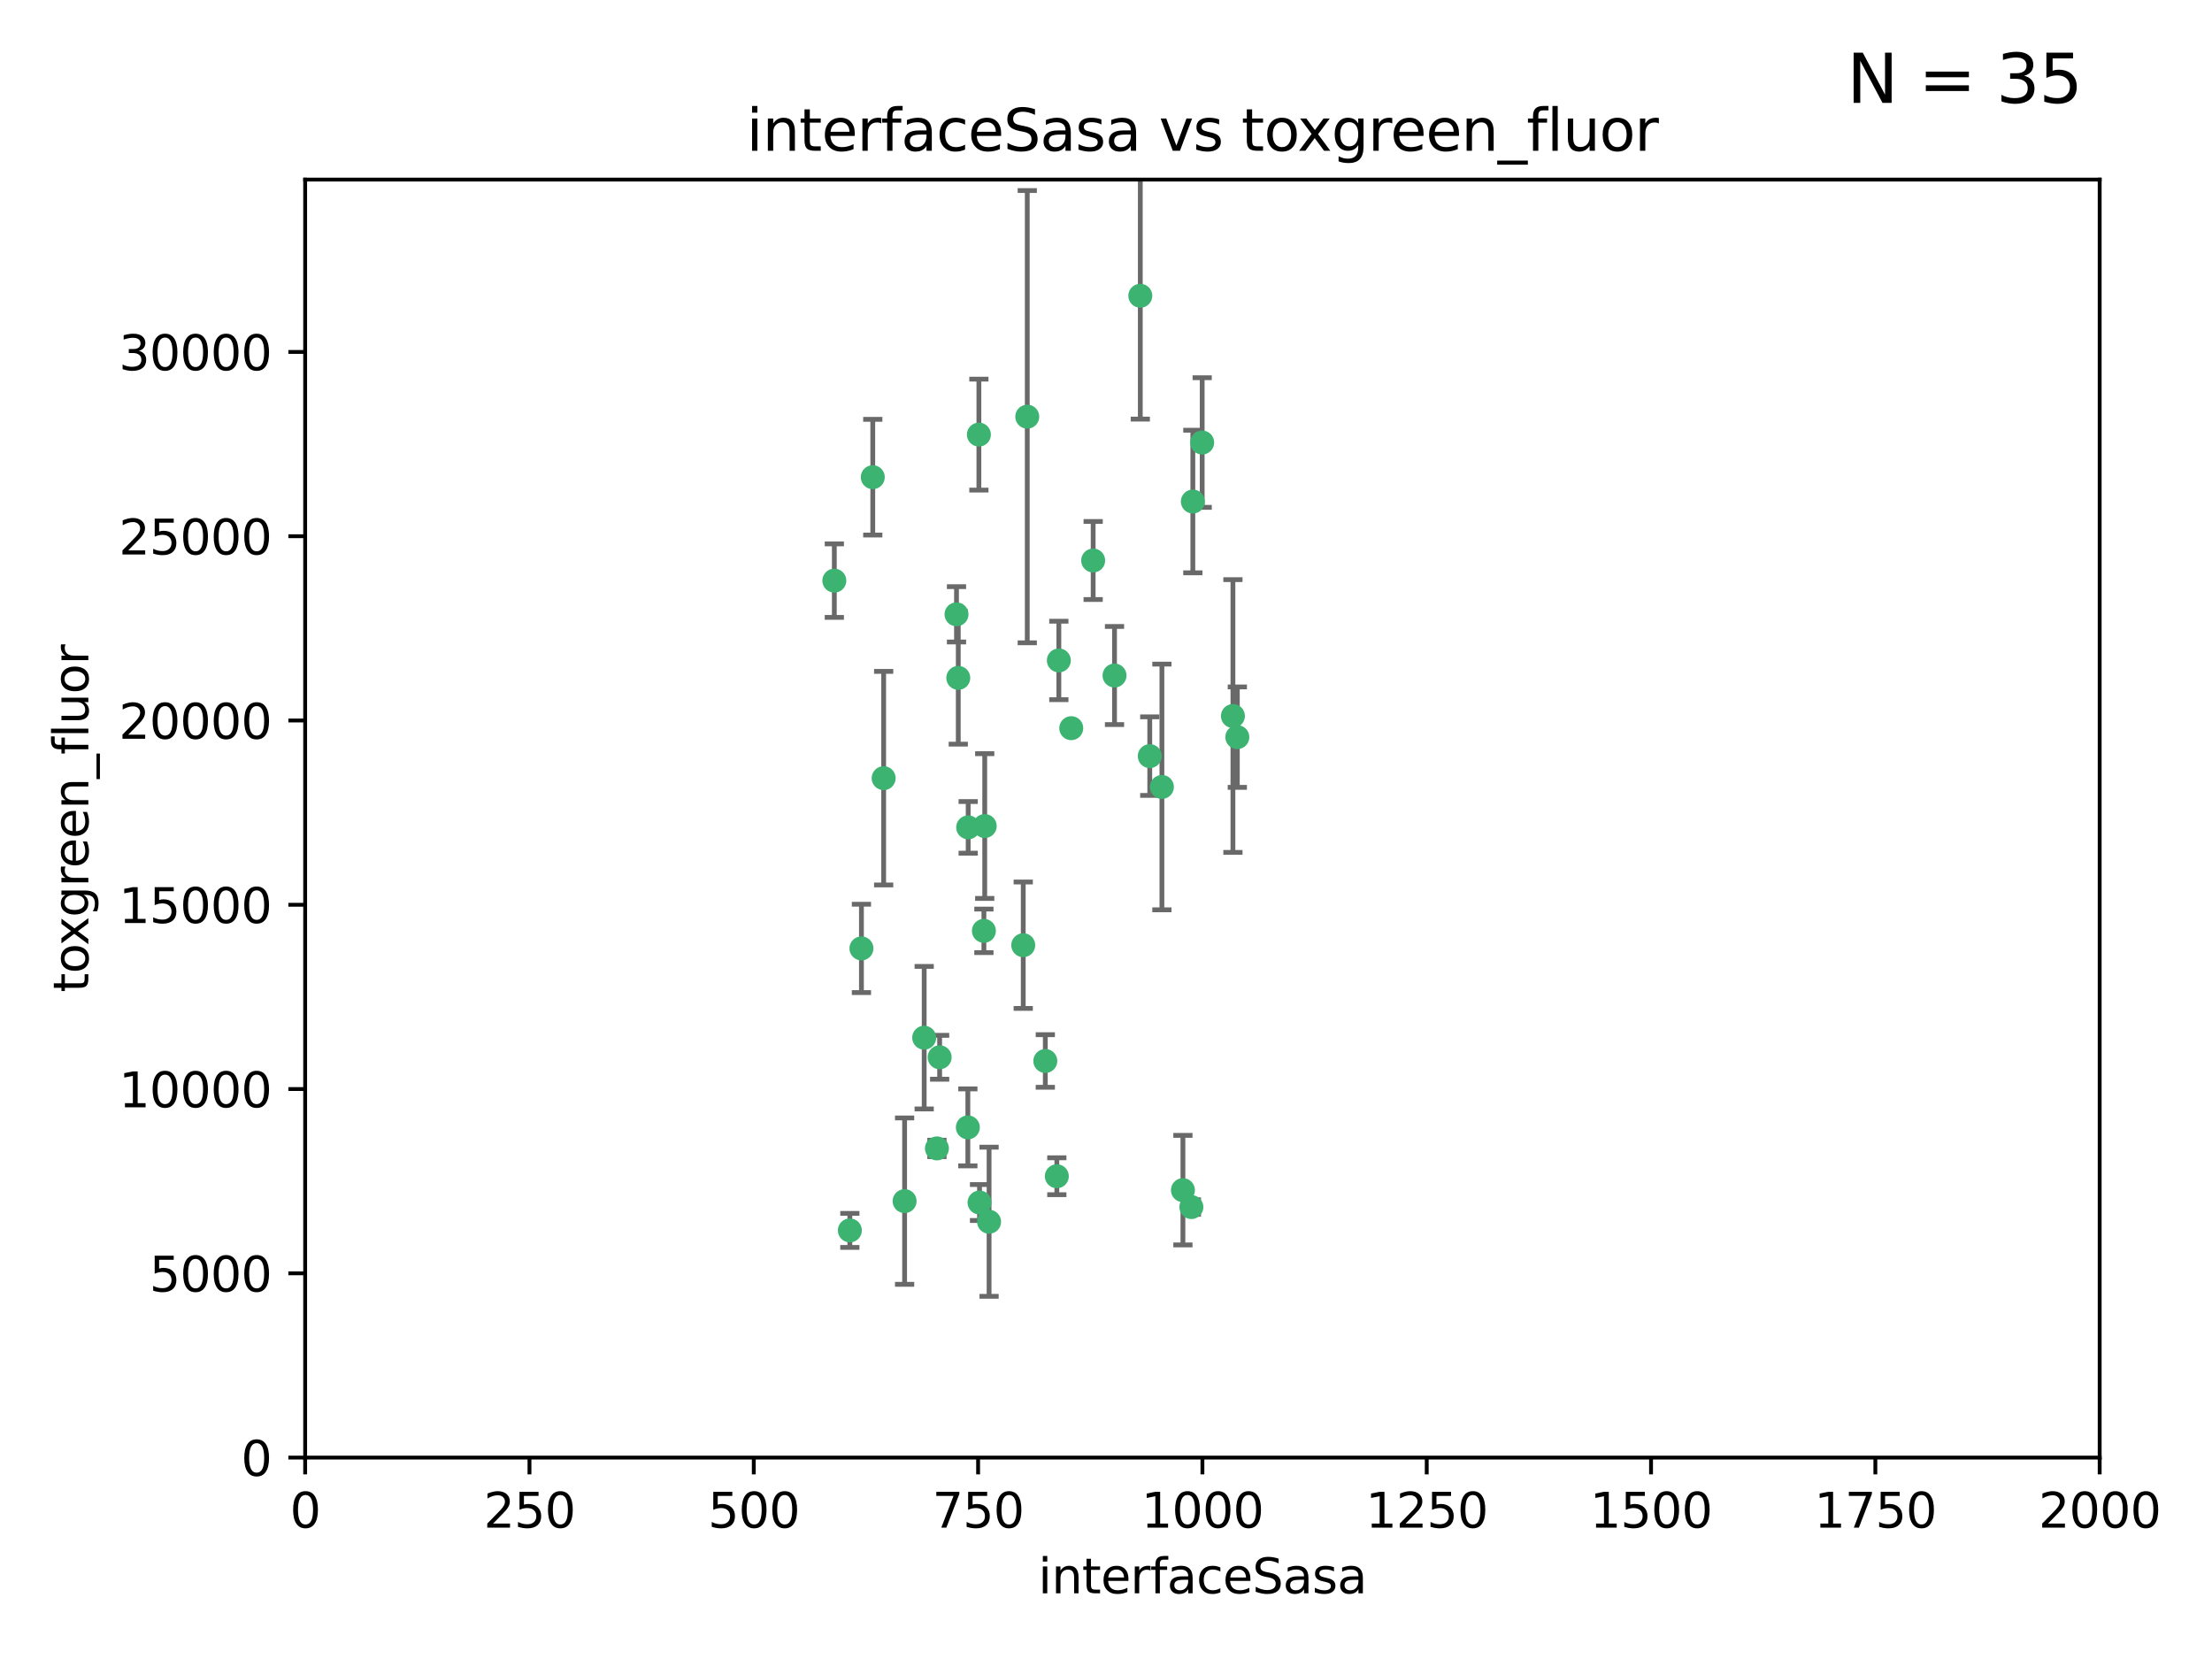 <?xml version="1.0" encoding="utf-8" standalone="no"?>
<!DOCTYPE svg PUBLIC "-//W3C//DTD SVG 1.1//EN"
  "http://www.w3.org/Graphics/SVG/1.1/DTD/svg11.dtd">
<svg xmlns:xlink="http://www.w3.org/1999/xlink" width="460.8pt" height="345.6pt" viewBox="0 0 460.8 345.6" xmlns="http://www.w3.org/2000/svg" version="1.1">
 <defs>
  <style type="text/css">*{stroke-linejoin: round; stroke-linecap: butt}</style>
 </defs>
 <g id="figure_1">
  <g id="patch_1">
   <path d="M 0 345.6 
L 460.8 345.6 
L 460.8 0 
L 0 0 
z
" style="fill: #ffffff"/>
  </g>
  <g id="axes_1">
   <g id="patch_2">
    <path d="M 63.571 303.64 
L 437.4 303.64 
L 437.4 37.411 
L 63.571 37.411 
z
" style="fill: #ffffff"/>
   </g>
   <g id="PathCollection_1">
    <defs>
     <path id="mbf30ee2143" d="M 0 1.118 
C 0.297 1.118 0.581 1 0.791 0.791 
C 1 0.581 1.118 0.297 1.118 0 
C 1.118 -0.297 1 -0.581 0.791 -0.791 
C 0.581 -1 0.297 -1.118 0 -1.118 
C -0.297 -1.118 -0.581 -1 -0.791 -0.791 
C -1 -0.581 -1.118 -0.297 -1.118 0 
C -1.118 0.297 -1 0.581 -0.791 0.791 
C -0.581 1 -0.297 1.118 0 1.118 
z
" style="stroke: #3cb371"/>
    </defs>
    <g clip-path="url(#p34c80b8659)">
     <use xlink:href="#mbf30ee2143" x="250.437" y="92.187" style="fill: #3cb371; stroke: #3cb371"/>
     <use xlink:href="#mbf30ee2143" x="223.161" y="151.693" style="fill: #3cb371; stroke: #3cb371"/>
     <use xlink:href="#mbf30ee2143" x="242.046" y="163.936" style="fill: #3cb371; stroke: #3cb371"/>
     <use xlink:href="#mbf30ee2143" x="248.491" y="104.476" style="fill: #3cb371; stroke: #3cb371"/>
     <use xlink:href="#mbf30ee2143" x="227.725" y="116.762" style="fill: #3cb371; stroke: #3cb371"/>
     <use xlink:href="#mbf30ee2143" x="237.546" y="61.614" style="fill: #3cb371; stroke: #3cb371"/>
     <use xlink:href="#mbf30ee2143" x="257.757" y="153.559" style="fill: #3cb371; stroke: #3cb371"/>
     <use xlink:href="#mbf30ee2143" x="256.841" y="149.16" style="fill: #3cb371; stroke: #3cb371"/>
     <use xlink:href="#mbf30ee2143" x="199.256" y="127.973" style="fill: #3cb371; stroke: #3cb371"/>
     <use xlink:href="#mbf30ee2143" x="213.159" y="196.901" style="fill: #3cb371; stroke: #3cb371"/>
     <use xlink:href="#mbf30ee2143" x="220.577" y="137.58" style="fill: #3cb371; stroke: #3cb371"/>
     <use xlink:href="#mbf30ee2143" x="203.92" y="90.534" style="fill: #3cb371; stroke: #3cb371"/>
     <use xlink:href="#mbf30ee2143" x="181.815" y="99.407" style="fill: #3cb371; stroke: #3cb371"/>
     <use xlink:href="#mbf30ee2143" x="213.998" y="86.8" style="fill: #3cb371; stroke: #3cb371"/>
     <use xlink:href="#mbf30ee2143" x="248.185" y="251.452" style="fill: #3cb371; stroke: #3cb371"/>
     <use xlink:href="#mbf30ee2143" x="220.157" y="245.034" style="fill: #3cb371; stroke: #3cb371"/>
     <use xlink:href="#mbf30ee2143" x="199.626" y="141.216" style="fill: #3cb371; stroke: #3cb371"/>
     <use xlink:href="#mbf30ee2143" x="246.424" y="247.93" style="fill: #3cb371; stroke: #3cb371"/>
     <use xlink:href="#mbf30ee2143" x="239.516" y="157.513" style="fill: #3cb371; stroke: #3cb371"/>
     <use xlink:href="#mbf30ee2143" x="204.964" y="193.912" style="fill: #3cb371; stroke: #3cb371"/>
     <use xlink:href="#mbf30ee2143" x="205.136" y="172.082" style="fill: #3cb371; stroke: #3cb371"/>
     <use xlink:href="#mbf30ee2143" x="201.621" y="234.855" style="fill: #3cb371; stroke: #3cb371"/>
     <use xlink:href="#mbf30ee2143" x="201.69" y="172.356" style="fill: #3cb371; stroke: #3cb371"/>
     <use xlink:href="#mbf30ee2143" x="206.043" y="254.514" style="fill: #3cb371; stroke: #3cb371"/>
     <use xlink:href="#mbf30ee2143" x="192.525" y="216.17" style="fill: #3cb371; stroke: #3cb371"/>
     <use xlink:href="#mbf30ee2143" x="184.082" y="162.105" style="fill: #3cb371; stroke: #3cb371"/>
     <use xlink:href="#mbf30ee2143" x="232.174" y="140.722" style="fill: #3cb371; stroke: #3cb371"/>
     <use xlink:href="#mbf30ee2143" x="179.453" y="197.571" style="fill: #3cb371; stroke: #3cb371"/>
     <use xlink:href="#mbf30ee2143" x="188.445" y="250.216" style="fill: #3cb371; stroke: #3cb371"/>
     <use xlink:href="#mbf30ee2143" x="217.757" y="221.023" style="fill: #3cb371; stroke: #3cb371"/>
     <use xlink:href="#mbf30ee2143" x="173.806" y="120.958" style="fill: #3cb371; stroke: #3cb371"/>
     <use xlink:href="#mbf30ee2143" x="195.181" y="239.234" style="fill: #3cb371; stroke: #3cb371"/>
     <use xlink:href="#mbf30ee2143" x="204.052" y="250.509" style="fill: #3cb371; stroke: #3cb371"/>
     <use xlink:href="#mbf30ee2143" x="195.744" y="220.252" style="fill: #3cb371; stroke: #3cb371"/>
     <use xlink:href="#mbf30ee2143" x="177.039" y="256.316" style="fill: #3cb371; stroke: #3cb371"/>
    </g>
   </g>
   <g id="matplotlib.axis_1">
    <g id="xtick_1">
     <g id="line2d_1">
      <defs>
       <path id="m075ca2a2d5" d="M 0 0 
L 0 3.5 
" style="stroke: #000000; stroke-width: 0.8"/>
      </defs>
      <g>
       <use xlink:href="#m075ca2a2d5" x="63.571" y="303.64" style="stroke: #000000; stroke-width: 0.8"/>
      </g>
     </g>
     <g id="text_1">
      <!-- 0 -->
      <g transform="translate(60.39 318.238)scale(0.1 -0.1)">
       <defs>
        <path id="DejaVuSans-30" d="M 2034 4250 
Q 1547 4250 1301 3770 
Q 1056 3291 1056 2328 
Q 1056 1369 1301 889 
Q 1547 409 2034 409 
Q 2525 409 2770 889 
Q 3016 1369 3016 2328 
Q 3016 3291 2770 3770 
Q 2525 4250 2034 4250 
z
M 2034 4750 
Q 2819 4750 3233 4129 
Q 3647 3509 3647 2328 
Q 3647 1150 3233 529 
Q 2819 -91 2034 -91 
Q 1250 -91 836 529 
Q 422 1150 422 2328 
Q 422 3509 836 4129 
Q 1250 4750 2034 4750 
z
" transform="scale(0.016)"/>
       </defs>
       <use xlink:href="#DejaVuSans-30"/>
      </g>
     </g>
    </g>
    <g id="xtick_2">
     <g id="line2d_2">
      <g>
       <use xlink:href="#m075ca2a2d5" x="110.3" y="303.64" style="stroke: #000000; stroke-width: 0.8"/>
      </g>
     </g>
     <g id="text_2">
      <!-- 250 -->
      <g transform="translate(100.756 318.238)scale(0.1 -0.1)">
       <defs>
        <path id="DejaVuSans-32" d="M 1228 531 
L 3431 531 
L 3431 0 
L 469 0 
L 469 531 
Q 828 903 1448 1529 
Q 2069 2156 2228 2338 
Q 2531 2678 2651 2914 
Q 2772 3150 2772 3378 
Q 2772 3750 2511 3984 
Q 2250 4219 1831 4219 
Q 1534 4219 1204 4116 
Q 875 4013 500 3803 
L 500 4441 
Q 881 4594 1212 4672 
Q 1544 4750 1819 4750 
Q 2544 4750 2975 4387 
Q 3406 4025 3406 3419 
Q 3406 3131 3298 2873 
Q 3191 2616 2906 2266 
Q 2828 2175 2409 1742 
Q 1991 1309 1228 531 
z
" transform="scale(0.016)"/>
        <path id="DejaVuSans-35" d="M 691 4666 
L 3169 4666 
L 3169 4134 
L 1269 4134 
L 1269 2991 
Q 1406 3038 1543 3061 
Q 1681 3084 1819 3084 
Q 2600 3084 3056 2656 
Q 3513 2228 3513 1497 
Q 3513 744 3044 326 
Q 2575 -91 1722 -91 
Q 1428 -91 1123 -41 
Q 819 9 494 109 
L 494 744 
Q 775 591 1075 516 
Q 1375 441 1709 441 
Q 2250 441 2565 725 
Q 2881 1009 2881 1497 
Q 2881 1984 2565 2268 
Q 2250 2553 1709 2553 
Q 1456 2553 1204 2497 
Q 953 2441 691 2322 
L 691 4666 
z
" transform="scale(0.016)"/>
       </defs>
       <use xlink:href="#DejaVuSans-32"/>
       <use xlink:href="#DejaVuSans-35" x="63.623"/>
       <use xlink:href="#DejaVuSans-30" x="127.246"/>
      </g>
     </g>
    </g>
    <g id="xtick_3">
     <g id="line2d_3">
      <g>
       <use xlink:href="#m075ca2a2d5" x="157.028" y="303.64" style="stroke: #000000; stroke-width: 0.8"/>
      </g>
     </g>
     <g id="text_3">
      <!-- 500 -->
      <g transform="translate(147.485 318.238)scale(0.1 -0.1)">
       <use xlink:href="#DejaVuSans-35"/>
       <use xlink:href="#DejaVuSans-30" x="63.623"/>
       <use xlink:href="#DejaVuSans-30" x="127.246"/>
      </g>
     </g>
    </g>
    <g id="xtick_4">
     <g id="line2d_4">
      <g>
       <use xlink:href="#m075ca2a2d5" x="203.757" y="303.64" style="stroke: #000000; stroke-width: 0.8"/>
      </g>
     </g>
     <g id="text_4">
      <!-- 750 -->
      <g transform="translate(194.213 318.238)scale(0.1 -0.1)">
       <defs>
        <path id="DejaVuSans-37" d="M 525 4666 
L 3525 4666 
L 3525 4397 
L 1831 0 
L 1172 0 
L 2766 4134 
L 525 4134 
L 525 4666 
z
" transform="scale(0.016)"/>
       </defs>
       <use xlink:href="#DejaVuSans-37"/>
       <use xlink:href="#DejaVuSans-35" x="63.623"/>
       <use xlink:href="#DejaVuSans-30" x="127.246"/>
      </g>
     </g>
    </g>
    <g id="xtick_5">
     <g id="line2d_5">
      <g>
       <use xlink:href="#m075ca2a2d5" x="250.486" y="303.64" style="stroke: #000000; stroke-width: 0.8"/>
      </g>
     </g>
     <g id="text_5">
      <!-- 1000 -->
      <g transform="translate(237.761 318.238)scale(0.1 -0.1)">
       <defs>
        <path id="DejaVuSans-31" d="M 794 531 
L 1825 531 
L 1825 4091 
L 703 3866 
L 703 4441 
L 1819 4666 
L 2450 4666 
L 2450 531 
L 3481 531 
L 3481 0 
L 794 0 
L 794 531 
z
" transform="scale(0.016)"/>
       </defs>
       <use xlink:href="#DejaVuSans-31"/>
       <use xlink:href="#DejaVuSans-30" x="63.623"/>
       <use xlink:href="#DejaVuSans-30" x="127.246"/>
       <use xlink:href="#DejaVuSans-30" x="190.869"/>
      </g>
     </g>
    </g>
    <g id="xtick_6">
     <g id="line2d_6">
      <g>
       <use xlink:href="#m075ca2a2d5" x="297.214" y="303.64" style="stroke: #000000; stroke-width: 0.8"/>
      </g>
     </g>
     <g id="text_6">
      <!-- 1250 -->
      <g transform="translate(284.489 318.238)scale(0.1 -0.1)">
       <use xlink:href="#DejaVuSans-31"/>
       <use xlink:href="#DejaVuSans-32" x="63.623"/>
       <use xlink:href="#DejaVuSans-35" x="127.246"/>
       <use xlink:href="#DejaVuSans-30" x="190.869"/>
      </g>
     </g>
    </g>
    <g id="xtick_7">
     <g id="line2d_7">
      <g>
       <use xlink:href="#m075ca2a2d5" x="343.943" y="303.64" style="stroke: #000000; stroke-width: 0.8"/>
      </g>
     </g>
     <g id="text_7">
      <!-- 1500 -->
      <g transform="translate(331.218 318.238)scale(0.1 -0.1)">
       <use xlink:href="#DejaVuSans-31"/>
       <use xlink:href="#DejaVuSans-35" x="63.623"/>
       <use xlink:href="#DejaVuSans-30" x="127.246"/>
       <use xlink:href="#DejaVuSans-30" x="190.869"/>
      </g>
     </g>
    </g>
    <g id="xtick_8">
     <g id="line2d_8">
      <g>
       <use xlink:href="#m075ca2a2d5" x="390.671" y="303.64" style="stroke: #000000; stroke-width: 0.8"/>
      </g>
     </g>
     <g id="text_8">
      <!-- 1750 -->
      <g transform="translate(377.946 318.238)scale(0.1 -0.1)">
       <use xlink:href="#DejaVuSans-31"/>
       <use xlink:href="#DejaVuSans-37" x="63.623"/>
       <use xlink:href="#DejaVuSans-35" x="127.246"/>
       <use xlink:href="#DejaVuSans-30" x="190.869"/>
      </g>
     </g>
    </g>
    <g id="xtick_9">
     <g id="line2d_9">
      <g>
       <use xlink:href="#m075ca2a2d5" x="437.4" y="303.64" style="stroke: #000000; stroke-width: 0.8"/>
      </g>
     </g>
     <g id="text_9">
      <!-- 2000 -->
      <g transform="translate(424.675 318.238)scale(0.1 -0.1)">
       <use xlink:href="#DejaVuSans-32"/>
       <use xlink:href="#DejaVuSans-30" x="63.623"/>
       <use xlink:href="#DejaVuSans-30" x="127.246"/>
       <use xlink:href="#DejaVuSans-30" x="190.869"/>
      </g>
     </g>
    </g>
    <g id="text_10">
     <!-- interfaceSasa -->
     <g transform="translate(216.279 331.917)scale(0.1 -0.1)">
      <defs>
       <path id="DejaVuSans-69" d="M 603 3500 
L 1178 3500 
L 1178 0 
L 603 0 
L 603 3500 
z
M 603 4863 
L 1178 4863 
L 1178 4134 
L 603 4134 
L 603 4863 
z
" transform="scale(0.016)"/>
       <path id="DejaVuSans-6e" d="M 3513 2113 
L 3513 0 
L 2938 0 
L 2938 2094 
Q 2938 2591 2744 2837 
Q 2550 3084 2163 3084 
Q 1697 3084 1428 2787 
Q 1159 2491 1159 1978 
L 1159 0 
L 581 0 
L 581 3500 
L 1159 3500 
L 1159 2956 
Q 1366 3272 1645 3428 
Q 1925 3584 2291 3584 
Q 2894 3584 3203 3211 
Q 3513 2838 3513 2113 
z
" transform="scale(0.016)"/>
       <path id="DejaVuSans-74" d="M 1172 4494 
L 1172 3500 
L 2356 3500 
L 2356 3053 
L 1172 3053 
L 1172 1153 
Q 1172 725 1289 603 
Q 1406 481 1766 481 
L 2356 481 
L 2356 0 
L 1766 0 
Q 1100 0 847 248 
Q 594 497 594 1153 
L 594 3053 
L 172 3053 
L 172 3500 
L 594 3500 
L 594 4494 
L 1172 4494 
z
" transform="scale(0.016)"/>
       <path id="DejaVuSans-65" d="M 3597 1894 
L 3597 1613 
L 953 1613 
Q 991 1019 1311 708 
Q 1631 397 2203 397 
Q 2534 397 2845 478 
Q 3156 559 3463 722 
L 3463 178 
Q 3153 47 2828 -22 
Q 2503 -91 2169 -91 
Q 1331 -91 842 396 
Q 353 884 353 1716 
Q 353 2575 817 3079 
Q 1281 3584 2069 3584 
Q 2775 3584 3186 3129 
Q 3597 2675 3597 1894 
z
M 3022 2063 
Q 3016 2534 2758 2815 
Q 2500 3097 2075 3097 
Q 1594 3097 1305 2825 
Q 1016 2553 972 2059 
L 3022 2063 
z
" transform="scale(0.016)"/>
       <path id="DejaVuSans-72" d="M 2631 2963 
Q 2534 3019 2420 3045 
Q 2306 3072 2169 3072 
Q 1681 3072 1420 2755 
Q 1159 2438 1159 1844 
L 1159 0 
L 581 0 
L 581 3500 
L 1159 3500 
L 1159 2956 
Q 1341 3275 1631 3429 
Q 1922 3584 2338 3584 
Q 2397 3584 2469 3576 
Q 2541 3569 2628 3553 
L 2631 2963 
z
" transform="scale(0.016)"/>
       <path id="DejaVuSans-66" d="M 2375 4863 
L 2375 4384 
L 1825 4384 
Q 1516 4384 1395 4259 
Q 1275 4134 1275 3809 
L 1275 3500 
L 2222 3500 
L 2222 3053 
L 1275 3053 
L 1275 0 
L 697 0 
L 697 3053 
L 147 3053 
L 147 3500 
L 697 3500 
L 697 3744 
Q 697 4328 969 4595 
Q 1241 4863 1831 4863 
L 2375 4863 
z
" transform="scale(0.016)"/>
       <path id="DejaVuSans-61" d="M 2194 1759 
Q 1497 1759 1228 1600 
Q 959 1441 959 1056 
Q 959 750 1161 570 
Q 1363 391 1709 391 
Q 2188 391 2477 730 
Q 2766 1069 2766 1631 
L 2766 1759 
L 2194 1759 
z
M 3341 1997 
L 3341 0 
L 2766 0 
L 2766 531 
Q 2569 213 2275 61 
Q 1981 -91 1556 -91 
Q 1019 -91 701 211 
Q 384 513 384 1019 
Q 384 1609 779 1909 
Q 1175 2209 1959 2209 
L 2766 2209 
L 2766 2266 
Q 2766 2663 2505 2880 
Q 2244 3097 1772 3097 
Q 1472 3097 1187 3025 
Q 903 2953 641 2809 
L 641 3341 
Q 956 3463 1253 3523 
Q 1550 3584 1831 3584 
Q 2591 3584 2966 3190 
Q 3341 2797 3341 1997 
z
" transform="scale(0.016)"/>
       <path id="DejaVuSans-63" d="M 3122 3366 
L 3122 2828 
Q 2878 2963 2633 3030 
Q 2388 3097 2138 3097 
Q 1578 3097 1268 2742 
Q 959 2388 959 1747 
Q 959 1106 1268 751 
Q 1578 397 2138 397 
Q 2388 397 2633 464 
Q 2878 531 3122 666 
L 3122 134 
Q 2881 22 2623 -34 
Q 2366 -91 2075 -91 
Q 1284 -91 818 406 
Q 353 903 353 1747 
Q 353 2603 823 3093 
Q 1294 3584 2113 3584 
Q 2378 3584 2631 3529 
Q 2884 3475 3122 3366 
z
" transform="scale(0.016)"/>
       <path id="DejaVuSans-53" d="M 3425 4513 
L 3425 3897 
Q 3066 4069 2747 4153 
Q 2428 4238 2131 4238 
Q 1616 4238 1336 4038 
Q 1056 3838 1056 3469 
Q 1056 3159 1242 3001 
Q 1428 2844 1947 2747 
L 2328 2669 
Q 3034 2534 3370 2195 
Q 3706 1856 3706 1288 
Q 3706 609 3251 259 
Q 2797 -91 1919 -91 
Q 1588 -91 1214 -16 
Q 841 59 441 206 
L 441 856 
Q 825 641 1194 531 
Q 1563 422 1919 422 
Q 2459 422 2753 634 
Q 3047 847 3047 1241 
Q 3047 1584 2836 1778 
Q 2625 1972 2144 2069 
L 1759 2144 
Q 1053 2284 737 2584 
Q 422 2884 422 3419 
Q 422 4038 858 4394 
Q 1294 4750 2059 4750 
Q 2388 4750 2728 4690 
Q 3069 4631 3425 4513 
z
" transform="scale(0.016)"/>
       <path id="DejaVuSans-73" d="M 2834 3397 
L 2834 2853 
Q 2591 2978 2328 3040 
Q 2066 3103 1784 3103 
Q 1356 3103 1142 2972 
Q 928 2841 928 2578 
Q 928 2378 1081 2264 
Q 1234 2150 1697 2047 
L 1894 2003 
Q 2506 1872 2764 1633 
Q 3022 1394 3022 966 
Q 3022 478 2636 193 
Q 2250 -91 1575 -91 
Q 1294 -91 989 -36 
Q 684 19 347 128 
L 347 722 
Q 666 556 975 473 
Q 1284 391 1588 391 
Q 1994 391 2212 530 
Q 2431 669 2431 922 
Q 2431 1156 2273 1281 
Q 2116 1406 1581 1522 
L 1381 1569 
Q 847 1681 609 1914 
Q 372 2147 372 2553 
Q 372 3047 722 3315 
Q 1072 3584 1716 3584 
Q 2034 3584 2315 3537 
Q 2597 3491 2834 3397 
z
" transform="scale(0.016)"/>
      </defs>
      <use xlink:href="#DejaVuSans-69"/>
      <use xlink:href="#DejaVuSans-6e" x="27.783"/>
      <use xlink:href="#DejaVuSans-74" x="91.162"/>
      <use xlink:href="#DejaVuSans-65" x="130.371"/>
      <use xlink:href="#DejaVuSans-72" x="191.895"/>
      <use xlink:href="#DejaVuSans-66" x="233.008"/>
      <use xlink:href="#DejaVuSans-61" x="268.213"/>
      <use xlink:href="#DejaVuSans-63" x="329.492"/>
      <use xlink:href="#DejaVuSans-65" x="384.473"/>
      <use xlink:href="#DejaVuSans-53" x="445.996"/>
      <use xlink:href="#DejaVuSans-61" x="509.473"/>
      <use xlink:href="#DejaVuSans-73" x="570.752"/>
      <use xlink:href="#DejaVuSans-61" x="622.852"/>
     </g>
    </g>
   </g>
   <g id="matplotlib.axis_2">
    <g id="ytick_1">
     <g id="line2d_10">
      <defs>
       <path id="mbf77acf3f5" d="M 0 0 
L -3.5 0 
" style="stroke: #000000; stroke-width: 0.8"/>
      </defs>
      <g>
       <use xlink:href="#mbf77acf3f5" x="63.571" y="303.64" style="stroke: #000000; stroke-width: 0.8"/>
      </g>
     </g>
     <g id="text_11">
      <!-- 0 -->
      <g transform="translate(50.209 307.439)scale(0.1 -0.1)">
       <use xlink:href="#DejaVuSans-30"/>
      </g>
     </g>
    </g>
    <g id="ytick_2">
     <g id="line2d_11">
      <g>
       <use xlink:href="#mbf77acf3f5" x="63.571" y="265.253" style="stroke: #000000; stroke-width: 0.8"/>
      </g>
     </g>
     <g id="text_12">
      <!-- 5000 -->
      <g transform="translate(31.121 269.052)scale(0.1 -0.1)">
       <use xlink:href="#DejaVuSans-35"/>
       <use xlink:href="#DejaVuSans-30" x="63.623"/>
       <use xlink:href="#DejaVuSans-30" x="127.246"/>
       <use xlink:href="#DejaVuSans-30" x="190.869"/>
      </g>
     </g>
    </g>
    <g id="ytick_3">
     <g id="line2d_12">
      <g>
       <use xlink:href="#mbf77acf3f5" x="63.571" y="226.866" style="stroke: #000000; stroke-width: 0.8"/>
      </g>
     </g>
     <g id="text_13">
      <!-- 10000 -->
      <g transform="translate(24.759 230.665)scale(0.1 -0.1)">
       <use xlink:href="#DejaVuSans-31"/>
       <use xlink:href="#DejaVuSans-30" x="63.623"/>
       <use xlink:href="#DejaVuSans-30" x="127.246"/>
       <use xlink:href="#DejaVuSans-30" x="190.869"/>
       <use xlink:href="#DejaVuSans-30" x="254.492"/>
      </g>
     </g>
    </g>
    <g id="ytick_4">
     <g id="line2d_13">
      <g>
       <use xlink:href="#mbf77acf3f5" x="63.571" y="188.479" style="stroke: #000000; stroke-width: 0.8"/>
      </g>
     </g>
     <g id="text_14">
      <!-- 15000 -->
      <g transform="translate(24.759 192.278)scale(0.1 -0.1)">
       <use xlink:href="#DejaVuSans-31"/>
       <use xlink:href="#DejaVuSans-35" x="63.623"/>
       <use xlink:href="#DejaVuSans-30" x="127.246"/>
       <use xlink:href="#DejaVuSans-30" x="190.869"/>
       <use xlink:href="#DejaVuSans-30" x="254.492"/>
      </g>
     </g>
    </g>
    <g id="ytick_5">
     <g id="line2d_14">
      <g>
       <use xlink:href="#mbf77acf3f5" x="63.571" y="150.092" style="stroke: #000000; stroke-width: 0.8"/>
      </g>
     </g>
     <g id="text_15">
      <!-- 20000 -->
      <g transform="translate(24.759 153.891)scale(0.1 -0.1)">
       <use xlink:href="#DejaVuSans-32"/>
       <use xlink:href="#DejaVuSans-30" x="63.623"/>
       <use xlink:href="#DejaVuSans-30" x="127.246"/>
       <use xlink:href="#DejaVuSans-30" x="190.869"/>
       <use xlink:href="#DejaVuSans-30" x="254.492"/>
      </g>
     </g>
    </g>
    <g id="ytick_6">
     <g id="line2d_15">
      <g>
       <use xlink:href="#mbf77acf3f5" x="63.571" y="111.705" style="stroke: #000000; stroke-width: 0.8"/>
      </g>
     </g>
     <g id="text_16">
      <!-- 25000 -->
      <g transform="translate(24.759 115.504)scale(0.1 -0.1)">
       <use xlink:href="#DejaVuSans-32"/>
       <use xlink:href="#DejaVuSans-35" x="63.623"/>
       <use xlink:href="#DejaVuSans-30" x="127.246"/>
       <use xlink:href="#DejaVuSans-30" x="190.869"/>
       <use xlink:href="#DejaVuSans-30" x="254.492"/>
      </g>
     </g>
    </g>
    <g id="ytick_7">
     <g id="line2d_16">
      <g>
       <use xlink:href="#mbf77acf3f5" x="63.571" y="73.317" style="stroke: #000000; stroke-width: 0.8"/>
      </g>
     </g>
     <g id="text_17">
      <!-- 30000 -->
      <g transform="translate(24.759 77.117)scale(0.1 -0.1)">
       <defs>
        <path id="DejaVuSans-33" d="M 2597 2516 
Q 3050 2419 3304 2112 
Q 3559 1806 3559 1356 
Q 3559 666 3084 287 
Q 2609 -91 1734 -91 
Q 1441 -91 1130 -33 
Q 819 25 488 141 
L 488 750 
Q 750 597 1062 519 
Q 1375 441 1716 441 
Q 2309 441 2620 675 
Q 2931 909 2931 1356 
Q 2931 1769 2642 2001 
Q 2353 2234 1838 2234 
L 1294 2234 
L 1294 2753 
L 1863 2753 
Q 2328 2753 2575 2939 
Q 2822 3125 2822 3475 
Q 2822 3834 2567 4026 
Q 2313 4219 1838 4219 
Q 1578 4219 1281 4162 
Q 984 4106 628 3988 
L 628 4550 
Q 988 4650 1302 4700 
Q 1616 4750 1894 4750 
Q 2613 4750 3031 4423 
Q 3450 4097 3450 3541 
Q 3450 3153 3228 2886 
Q 3006 2619 2597 2516 
z
" transform="scale(0.016)"/>
       </defs>
       <use xlink:href="#DejaVuSans-33"/>
       <use xlink:href="#DejaVuSans-30" x="63.623"/>
       <use xlink:href="#DejaVuSans-30" x="127.246"/>
       <use xlink:href="#DejaVuSans-30" x="190.869"/>
       <use xlink:href="#DejaVuSans-30" x="254.492"/>
      </g>
     </g>
    </g>
    <g id="text_18">
     <!-- toxgreen_fluor -->
     <g transform="translate(18.401 206.72)rotate(-90)scale(0.1 -0.1)">
      <defs>
       <path id="DejaVuSans-6f" d="M 1959 3097 
Q 1497 3097 1228 2736 
Q 959 2375 959 1747 
Q 959 1119 1226 758 
Q 1494 397 1959 397 
Q 2419 397 2687 759 
Q 2956 1122 2956 1747 
Q 2956 2369 2687 2733 
Q 2419 3097 1959 3097 
z
M 1959 3584 
Q 2709 3584 3137 3096 
Q 3566 2609 3566 1747 
Q 3566 888 3137 398 
Q 2709 -91 1959 -91 
Q 1206 -91 779 398 
Q 353 888 353 1747 
Q 353 2609 779 3096 
Q 1206 3584 1959 3584 
z
" transform="scale(0.016)"/>
       <path id="DejaVuSans-78" d="M 3513 3500 
L 2247 1797 
L 3578 0 
L 2900 0 
L 1881 1375 
L 863 0 
L 184 0 
L 1544 1831 
L 300 3500 
L 978 3500 
L 1906 2253 
L 2834 3500 
L 3513 3500 
z
" transform="scale(0.016)"/>
       <path id="DejaVuSans-67" d="M 2906 1791 
Q 2906 2416 2648 2759 
Q 2391 3103 1925 3103 
Q 1463 3103 1205 2759 
Q 947 2416 947 1791 
Q 947 1169 1205 825 
Q 1463 481 1925 481 
Q 2391 481 2648 825 
Q 2906 1169 2906 1791 
z
M 3481 434 
Q 3481 -459 3084 -895 
Q 2688 -1331 1869 -1331 
Q 1566 -1331 1297 -1286 
Q 1028 -1241 775 -1147 
L 775 -588 
Q 1028 -725 1275 -790 
Q 1522 -856 1778 -856 
Q 2344 -856 2625 -561 
Q 2906 -266 2906 331 
L 2906 616 
Q 2728 306 2450 153 
Q 2172 0 1784 0 
Q 1141 0 747 490 
Q 353 981 353 1791 
Q 353 2603 747 3093 
Q 1141 3584 1784 3584 
Q 2172 3584 2450 3431 
Q 2728 3278 2906 2969 
L 2906 3500 
L 3481 3500 
L 3481 434 
z
" transform="scale(0.016)"/>
       <path id="DejaVuSans-5f" d="M 3263 -1063 
L 3263 -1509 
L -63 -1509 
L -63 -1063 
L 3263 -1063 
z
" transform="scale(0.016)"/>
       <path id="DejaVuSans-6c" d="M 603 4863 
L 1178 4863 
L 1178 0 
L 603 0 
L 603 4863 
z
" transform="scale(0.016)"/>
       <path id="DejaVuSans-75" d="M 544 1381 
L 544 3500 
L 1119 3500 
L 1119 1403 
Q 1119 906 1312 657 
Q 1506 409 1894 409 
Q 2359 409 2629 706 
Q 2900 1003 2900 1516 
L 2900 3500 
L 3475 3500 
L 3475 0 
L 2900 0 
L 2900 538 
Q 2691 219 2414 64 
Q 2138 -91 1772 -91 
Q 1169 -91 856 284 
Q 544 659 544 1381 
z
M 1991 3584 
L 1991 3584 
z
" transform="scale(0.016)"/>
      </defs>
      <use xlink:href="#DejaVuSans-74"/>
      <use xlink:href="#DejaVuSans-6f" x="39.209"/>
      <use xlink:href="#DejaVuSans-78" x="97.266"/>
      <use xlink:href="#DejaVuSans-67" x="156.445"/>
      <use xlink:href="#DejaVuSans-72" x="219.922"/>
      <use xlink:href="#DejaVuSans-65" x="258.785"/>
      <use xlink:href="#DejaVuSans-65" x="320.309"/>
      <use xlink:href="#DejaVuSans-6e" x="381.832"/>
      <use xlink:href="#DejaVuSans-5f" x="445.211"/>
      <use xlink:href="#DejaVuSans-66" x="495.211"/>
      <use xlink:href="#DejaVuSans-6c" x="530.416"/>
      <use xlink:href="#DejaVuSans-75" x="558.199"/>
      <use xlink:href="#DejaVuSans-6f" x="621.578"/>
      <use xlink:href="#DejaVuSans-72" x="682.76"/>
     </g>
    </g>
   </g>
   <g id="LineCollection_1">
    <path d="M 250.437 105.69 
L 250.437 78.685 
" clip-path="url(#p34c80b8659)" style="fill: none; stroke: #696969"/>
    <path d="M 223.161 152.217 
L 223.161 151.168 
" clip-path="url(#p34c80b8659)" style="fill: none; stroke: #696969"/>
    <path d="M 242.046 189.529 
L 242.046 138.343 
" clip-path="url(#p34c80b8659)" style="fill: none; stroke: #696969"/>
    <path d="M 248.491 119.328 
L 248.491 89.623 
" clip-path="url(#p34c80b8659)" style="fill: none; stroke: #696969"/>
    <path d="M 227.725 124.89 
L 227.725 108.635 
" clip-path="url(#p34c80b8659)" style="fill: none; stroke: #696969"/>
    <path d="M 237.546 87.306 
L 237.546 35.922 
" clip-path="url(#p34c80b8659)" style="fill: none; stroke: #696969"/>
    <path d="M 257.757 164.019 
L 257.757 143.098 
" clip-path="url(#p34c80b8659)" style="fill: none; stroke: #696969"/>
    <path d="M 256.841 177.569 
L 256.841 120.752 
" clip-path="url(#p34c80b8659)" style="fill: none; stroke: #696969"/>
    <path d="M 199.256 133.734 
L 199.256 122.212 
" clip-path="url(#p34c80b8659)" style="fill: none; stroke: #696969"/>
    <path d="M 213.159 210.068 
L 213.159 183.734 
" clip-path="url(#p34c80b8659)" style="fill: none; stroke: #696969"/>
    <path d="M 220.577 145.75 
L 220.577 129.411 
" clip-path="url(#p34c80b8659)" style="fill: none; stroke: #696969"/>
    <path d="M 203.92 102.091 
L 203.92 78.978 
" clip-path="url(#p34c80b8659)" style="fill: none; stroke: #696969"/>
    <path d="M 181.815 111.46 
L 181.815 87.355 
" clip-path="url(#p34c80b8659)" style="fill: none; stroke: #696969"/>
    <path d="M 213.998 133.906 
L 213.998 39.694 
" clip-path="url(#p34c80b8659)" style="fill: none; stroke: #696969"/>
    <path d="M 248.185 252.966 
L 248.185 249.939 
" clip-path="url(#p34c80b8659)" style="fill: none; stroke: #696969"/>
    <path d="M 220.157 248.879 
L 220.157 241.19 
" clip-path="url(#p34c80b8659)" style="fill: none; stroke: #696969"/>
    <path d="M 199.626 155.019 
L 199.626 127.413 
" clip-path="url(#p34c80b8659)" style="fill: none; stroke: #696969"/>
    <path d="M 246.424 259.34 
L 246.424 236.521 
" clip-path="url(#p34c80b8659)" style="fill: none; stroke: #696969"/>
    <path d="M 239.516 165.694 
L 239.516 149.332 
" clip-path="url(#p34c80b8659)" style="fill: none; stroke: #696969"/>
    <path d="M 204.964 198.445 
L 204.964 189.38 
" clip-path="url(#p34c80b8659)" style="fill: none; stroke: #696969"/>
    <path d="M 205.136 187.16 
L 205.136 157.004 
" clip-path="url(#p34c80b8659)" style="fill: none; stroke: #696969"/>
    <path d="M 201.621 242.872 
L 201.621 226.838 
" clip-path="url(#p34c80b8659)" style="fill: none; stroke: #696969"/>
    <path d="M 201.69 177.734 
L 201.69 166.978 
" clip-path="url(#p34c80b8659)" style="fill: none; stroke: #696969"/>
    <path d="M 206.043 270.051 
L 206.043 238.978 
" clip-path="url(#p34c80b8659)" style="fill: none; stroke: #696969"/>
    <path d="M 192.525 231.016 
L 192.525 201.324 
" clip-path="url(#p34c80b8659)" style="fill: none; stroke: #696969"/>
    <path d="M 184.082 184.351 
L 184.082 139.86 
" clip-path="url(#p34c80b8659)" style="fill: none; stroke: #696969"/>
    <path d="M 232.174 150.938 
L 232.174 130.506 
" clip-path="url(#p34c80b8659)" style="fill: none; stroke: #696969"/>
    <path d="M 179.453 206.772 
L 179.453 188.371 
" clip-path="url(#p34c80b8659)" style="fill: none; stroke: #696969"/>
    <path d="M 188.445 267.545 
L 188.445 232.888 
" clip-path="url(#p34c80b8659)" style="fill: none; stroke: #696969"/>
    <path d="M 217.757 226.502 
L 217.757 215.543 
" clip-path="url(#p34c80b8659)" style="fill: none; stroke: #696969"/>
    <path d="M 173.806 128.612 
L 173.806 113.304 
" clip-path="url(#p34c80b8659)" style="fill: none; stroke: #696969"/>
    <path d="M 195.181 240.949 
L 195.181 237.518 
" clip-path="url(#p34c80b8659)" style="fill: none; stroke: #696969"/>
    <path d="M 204.052 254.253 
L 204.052 246.765 
" clip-path="url(#p34c80b8659)" style="fill: none; stroke: #696969"/>
    <path d="M 195.744 224.823 
L 195.744 215.68 
" clip-path="url(#p34c80b8659)" style="fill: none; stroke: #696969"/>
    <path d="M 177.039 259.862 
L 177.039 252.77 
" clip-path="url(#p34c80b8659)" style="fill: none; stroke: #696969"/>
   </g>
   <g id="line2d_17">
    <defs>
     <path id="mbabf17af9a" d="M 2 0 
L -2 -0 
" style="stroke: #696969"/>
    </defs>
    <g clip-path="url(#p34c80b8659)">
     <use xlink:href="#mbabf17af9a" x="250.437" y="105.69" style="fill: #696969; stroke: #696969"/>
     <use xlink:href="#mbabf17af9a" x="223.161" y="152.217" style="fill: #696969; stroke: #696969"/>
     <use xlink:href="#mbabf17af9a" x="242.046" y="189.529" style="fill: #696969; stroke: #696969"/>
     <use xlink:href="#mbabf17af9a" x="248.491" y="119.328" style="fill: #696969; stroke: #696969"/>
     <use xlink:href="#mbabf17af9a" x="227.725" y="124.89" style="fill: #696969; stroke: #696969"/>
     <use xlink:href="#mbabf17af9a" x="237.546" y="87.306" style="fill: #696969; stroke: #696969"/>
     <use xlink:href="#mbabf17af9a" x="257.757" y="164.019" style="fill: #696969; stroke: #696969"/>
     <use xlink:href="#mbabf17af9a" x="256.841" y="177.569" style="fill: #696969; stroke: #696969"/>
     <use xlink:href="#mbabf17af9a" x="199.256" y="133.734" style="fill: #696969; stroke: #696969"/>
     <use xlink:href="#mbabf17af9a" x="213.159" y="210.068" style="fill: #696969; stroke: #696969"/>
     <use xlink:href="#mbabf17af9a" x="220.577" y="145.75" style="fill: #696969; stroke: #696969"/>
     <use xlink:href="#mbabf17af9a" x="203.92" y="102.091" style="fill: #696969; stroke: #696969"/>
     <use xlink:href="#mbabf17af9a" x="181.815" y="111.46" style="fill: #696969; stroke: #696969"/>
     <use xlink:href="#mbabf17af9a" x="213.998" y="133.906" style="fill: #696969; stroke: #696969"/>
     <use xlink:href="#mbabf17af9a" x="248.185" y="252.966" style="fill: #696969; stroke: #696969"/>
     <use xlink:href="#mbabf17af9a" x="220.157" y="248.879" style="fill: #696969; stroke: #696969"/>
     <use xlink:href="#mbabf17af9a" x="199.626" y="155.019" style="fill: #696969; stroke: #696969"/>
     <use xlink:href="#mbabf17af9a" x="246.424" y="259.34" style="fill: #696969; stroke: #696969"/>
     <use xlink:href="#mbabf17af9a" x="239.516" y="165.694" style="fill: #696969; stroke: #696969"/>
     <use xlink:href="#mbabf17af9a" x="204.964" y="198.445" style="fill: #696969; stroke: #696969"/>
     <use xlink:href="#mbabf17af9a" x="205.136" y="187.16" style="fill: #696969; stroke: #696969"/>
     <use xlink:href="#mbabf17af9a" x="201.621" y="242.872" style="fill: #696969; stroke: #696969"/>
     <use xlink:href="#mbabf17af9a" x="201.69" y="177.734" style="fill: #696969; stroke: #696969"/>
     <use xlink:href="#mbabf17af9a" x="206.043" y="270.051" style="fill: #696969; stroke: #696969"/>
     <use xlink:href="#mbabf17af9a" x="192.525" y="231.016" style="fill: #696969; stroke: #696969"/>
     <use xlink:href="#mbabf17af9a" x="184.082" y="184.351" style="fill: #696969; stroke: #696969"/>
     <use xlink:href="#mbabf17af9a" x="232.174" y="150.938" style="fill: #696969; stroke: #696969"/>
     <use xlink:href="#mbabf17af9a" x="179.453" y="206.772" style="fill: #696969; stroke: #696969"/>
     <use xlink:href="#mbabf17af9a" x="188.445" y="267.545" style="fill: #696969; stroke: #696969"/>
     <use xlink:href="#mbabf17af9a" x="217.757" y="226.502" style="fill: #696969; stroke: #696969"/>
     <use xlink:href="#mbabf17af9a" x="173.806" y="128.612" style="fill: #696969; stroke: #696969"/>
     <use xlink:href="#mbabf17af9a" x="195.181" y="240.949" style="fill: #696969; stroke: #696969"/>
     <use xlink:href="#mbabf17af9a" x="204.052" y="254.253" style="fill: #696969; stroke: #696969"/>
     <use xlink:href="#mbabf17af9a" x="195.744" y="224.823" style="fill: #696969; stroke: #696969"/>
     <use xlink:href="#mbabf17af9a" x="177.039" y="259.862" style="fill: #696969; stroke: #696969"/>
    </g>
   </g>
   <g id="line2d_18">
    <g clip-path="url(#p34c80b8659)">
     <use xlink:href="#mbabf17af9a" x="250.437" y="78.685" style="fill: #696969; stroke: #696969"/>
     <use xlink:href="#mbabf17af9a" x="223.161" y="151.168" style="fill: #696969; stroke: #696969"/>
     <use xlink:href="#mbabf17af9a" x="242.046" y="138.343" style="fill: #696969; stroke: #696969"/>
     <use xlink:href="#mbabf17af9a" x="248.491" y="89.623" style="fill: #696969; stroke: #696969"/>
     <use xlink:href="#mbabf17af9a" x="227.725" y="108.635" style="fill: #696969; stroke: #696969"/>
     <use xlink:href="#mbabf17af9a" x="237.546" y="35.922" style="fill: #696969; stroke: #696969"/>
     <use xlink:href="#mbabf17af9a" x="257.757" y="143.098" style="fill: #696969; stroke: #696969"/>
     <use xlink:href="#mbabf17af9a" x="256.841" y="120.752" style="fill: #696969; stroke: #696969"/>
     <use xlink:href="#mbabf17af9a" x="199.256" y="122.212" style="fill: #696969; stroke: #696969"/>
     <use xlink:href="#mbabf17af9a" x="213.159" y="183.734" style="fill: #696969; stroke: #696969"/>
     <use xlink:href="#mbabf17af9a" x="220.577" y="129.411" style="fill: #696969; stroke: #696969"/>
     <use xlink:href="#mbabf17af9a" x="203.92" y="78.978" style="fill: #696969; stroke: #696969"/>
     <use xlink:href="#mbabf17af9a" x="181.815" y="87.355" style="fill: #696969; stroke: #696969"/>
     <use xlink:href="#mbabf17af9a" x="213.998" y="39.694" style="fill: #696969; stroke: #696969"/>
     <use xlink:href="#mbabf17af9a" x="248.185" y="249.939" style="fill: #696969; stroke: #696969"/>
     <use xlink:href="#mbabf17af9a" x="220.157" y="241.19" style="fill: #696969; stroke: #696969"/>
     <use xlink:href="#mbabf17af9a" x="199.626" y="127.413" style="fill: #696969; stroke: #696969"/>
     <use xlink:href="#mbabf17af9a" x="246.424" y="236.521" style="fill: #696969; stroke: #696969"/>
     <use xlink:href="#mbabf17af9a" x="239.516" y="149.332" style="fill: #696969; stroke: #696969"/>
     <use xlink:href="#mbabf17af9a" x="204.964" y="189.38" style="fill: #696969; stroke: #696969"/>
     <use xlink:href="#mbabf17af9a" x="205.136" y="157.004" style="fill: #696969; stroke: #696969"/>
     <use xlink:href="#mbabf17af9a" x="201.621" y="226.838" style="fill: #696969; stroke: #696969"/>
     <use xlink:href="#mbabf17af9a" x="201.69" y="166.978" style="fill: #696969; stroke: #696969"/>
     <use xlink:href="#mbabf17af9a" x="206.043" y="238.978" style="fill: #696969; stroke: #696969"/>
     <use xlink:href="#mbabf17af9a" x="192.525" y="201.324" style="fill: #696969; stroke: #696969"/>
     <use xlink:href="#mbabf17af9a" x="184.082" y="139.86" style="fill: #696969; stroke: #696969"/>
     <use xlink:href="#mbabf17af9a" x="232.174" y="130.506" style="fill: #696969; stroke: #696969"/>
     <use xlink:href="#mbabf17af9a" x="179.453" y="188.371" style="fill: #696969; stroke: #696969"/>
     <use xlink:href="#mbabf17af9a" x="188.445" y="232.888" style="fill: #696969; stroke: #696969"/>
     <use xlink:href="#mbabf17af9a" x="217.757" y="215.543" style="fill: #696969; stroke: #696969"/>
     <use xlink:href="#mbabf17af9a" x="173.806" y="113.304" style="fill: #696969; stroke: #696969"/>
     <use xlink:href="#mbabf17af9a" x="195.181" y="237.518" style="fill: #696969; stroke: #696969"/>
     <use xlink:href="#mbabf17af9a" x="204.052" y="246.765" style="fill: #696969; stroke: #696969"/>
     <use xlink:href="#mbabf17af9a" x="195.744" y="215.68" style="fill: #696969; stroke: #696969"/>
     <use xlink:href="#mbabf17af9a" x="177.039" y="252.77" style="fill: #696969; stroke: #696969"/>
    </g>
   </g>
   <g id="line2d_19">
    <defs>
     <path id="md7564d3ec0" d="M 0 2 
C 0.53 2 1.039 1.789 1.414 1.414 
C 1.789 1.039 2 0.53 2 0 
C 2 -0.53 1.789 -1.039 1.414 -1.414 
C 1.039 -1.789 0.53 -2 0 -2 
C -0.53 -2 -1.039 -1.789 -1.414 -1.414 
C -1.789 -1.039 -2 -0.53 -2 0 
C -2 0.53 -1.789 1.039 -1.414 1.414 
C -1.039 1.789 -0.53 2 0 2 
z
" style="stroke: #3cb371"/>
    </defs>
    <g clip-path="url(#p34c80b8659)">
     <use xlink:href="#md7564d3ec0" x="250.437" y="92.187" style="fill: #3cb371; stroke: #3cb371"/>
     <use xlink:href="#md7564d3ec0" x="223.161" y="151.693" style="fill: #3cb371; stroke: #3cb371"/>
     <use xlink:href="#md7564d3ec0" x="242.046" y="163.936" style="fill: #3cb371; stroke: #3cb371"/>
     <use xlink:href="#md7564d3ec0" x="248.491" y="104.476" style="fill: #3cb371; stroke: #3cb371"/>
     <use xlink:href="#md7564d3ec0" x="227.725" y="116.762" style="fill: #3cb371; stroke: #3cb371"/>
     <use xlink:href="#md7564d3ec0" x="237.546" y="61.614" style="fill: #3cb371; stroke: #3cb371"/>
     <use xlink:href="#md7564d3ec0" x="257.757" y="153.559" style="fill: #3cb371; stroke: #3cb371"/>
     <use xlink:href="#md7564d3ec0" x="256.841" y="149.16" style="fill: #3cb371; stroke: #3cb371"/>
     <use xlink:href="#md7564d3ec0" x="199.256" y="127.973" style="fill: #3cb371; stroke: #3cb371"/>
     <use xlink:href="#md7564d3ec0" x="213.159" y="196.901" style="fill: #3cb371; stroke: #3cb371"/>
     <use xlink:href="#md7564d3ec0" x="220.577" y="137.58" style="fill: #3cb371; stroke: #3cb371"/>
     <use xlink:href="#md7564d3ec0" x="203.92" y="90.534" style="fill: #3cb371; stroke: #3cb371"/>
     <use xlink:href="#md7564d3ec0" x="181.815" y="99.407" style="fill: #3cb371; stroke: #3cb371"/>
     <use xlink:href="#md7564d3ec0" x="213.998" y="86.8" style="fill: #3cb371; stroke: #3cb371"/>
     <use xlink:href="#md7564d3ec0" x="248.185" y="251.452" style="fill: #3cb371; stroke: #3cb371"/>
     <use xlink:href="#md7564d3ec0" x="220.157" y="245.034" style="fill: #3cb371; stroke: #3cb371"/>
     <use xlink:href="#md7564d3ec0" x="199.626" y="141.216" style="fill: #3cb371; stroke: #3cb371"/>
     <use xlink:href="#md7564d3ec0" x="246.424" y="247.93" style="fill: #3cb371; stroke: #3cb371"/>
     <use xlink:href="#md7564d3ec0" x="239.516" y="157.513" style="fill: #3cb371; stroke: #3cb371"/>
     <use xlink:href="#md7564d3ec0" x="204.964" y="193.912" style="fill: #3cb371; stroke: #3cb371"/>
     <use xlink:href="#md7564d3ec0" x="205.136" y="172.082" style="fill: #3cb371; stroke: #3cb371"/>
     <use xlink:href="#md7564d3ec0" x="201.621" y="234.855" style="fill: #3cb371; stroke: #3cb371"/>
     <use xlink:href="#md7564d3ec0" x="201.69" y="172.356" style="fill: #3cb371; stroke: #3cb371"/>
     <use xlink:href="#md7564d3ec0" x="206.043" y="254.514" style="fill: #3cb371; stroke: #3cb371"/>
     <use xlink:href="#md7564d3ec0" x="192.525" y="216.17" style="fill: #3cb371; stroke: #3cb371"/>
     <use xlink:href="#md7564d3ec0" x="184.082" y="162.105" style="fill: #3cb371; stroke: #3cb371"/>
     <use xlink:href="#md7564d3ec0" x="232.174" y="140.722" style="fill: #3cb371; stroke: #3cb371"/>
     <use xlink:href="#md7564d3ec0" x="179.453" y="197.571" style="fill: #3cb371; stroke: #3cb371"/>
     <use xlink:href="#md7564d3ec0" x="188.445" y="250.216" style="fill: #3cb371; stroke: #3cb371"/>
     <use xlink:href="#md7564d3ec0" x="217.757" y="221.023" style="fill: #3cb371; stroke: #3cb371"/>
     <use xlink:href="#md7564d3ec0" x="173.806" y="120.958" style="fill: #3cb371; stroke: #3cb371"/>
     <use xlink:href="#md7564d3ec0" x="195.181" y="239.234" style="fill: #3cb371; stroke: #3cb371"/>
     <use xlink:href="#md7564d3ec0" x="204.052" y="250.509" style="fill: #3cb371; stroke: #3cb371"/>
     <use xlink:href="#md7564d3ec0" x="195.744" y="220.252" style="fill: #3cb371; stroke: #3cb371"/>
     <use xlink:href="#md7564d3ec0" x="177.039" y="256.316" style="fill: #3cb371; stroke: #3cb371"/>
    </g>
   </g>
   <g id="patch_3">
    <path d="M 63.571 303.64 
L 63.571 37.411 
" style="fill: none; stroke: #000000; stroke-width: 0.8; stroke-linejoin: miter; stroke-linecap: square"/>
   </g>
   <g id="patch_4">
    <path d="M 437.4 303.64 
L 437.4 37.411 
" style="fill: none; stroke: #000000; stroke-width: 0.8; stroke-linejoin: miter; stroke-linecap: square"/>
   </g>
   <g id="patch_5">
    <path d="M 63.571 303.64 
L 437.4 303.64 
" style="fill: none; stroke: #000000; stroke-width: 0.8; stroke-linejoin: miter; stroke-linecap: square"/>
   </g>
   <g id="patch_6">
    <path d="M 63.571 37.411 
L 437.4 37.411 
" style="fill: none; stroke: #000000; stroke-width: 0.8; stroke-linejoin: miter; stroke-linecap: square"/>
   </g>
   <g id="text_19">
    <!-- N = 35 -->
    <g transform="translate(384.743 21.426)scale(0.14 -0.14)">
     <defs>
      <path id="DejaVuSans-4e" d="M 628 4666 
L 1478 4666 
L 3547 763 
L 3547 4666 
L 4159 4666 
L 4159 0 
L 3309 0 
L 1241 3903 
L 1241 0 
L 628 0 
L 628 4666 
z
" transform="scale(0.016)"/>
      <path id="DejaVuSans-20" transform="scale(0.016)"/>
      <path id="DejaVuSans-3d" d="M 678 2906 
L 4684 2906 
L 4684 2381 
L 678 2381 
L 678 2906 
z
M 678 1631 
L 4684 1631 
L 4684 1100 
L 678 1100 
L 678 1631 
z
" transform="scale(0.016)"/>
     </defs>
     <use xlink:href="#DejaVuSans-4e"/>
     <use xlink:href="#DejaVuSans-20" x="74.805"/>
     <use xlink:href="#DejaVuSans-3d" x="106.592"/>
     <use xlink:href="#DejaVuSans-20" x="190.381"/>
     <use xlink:href="#DejaVuSans-33" x="222.168"/>
     <use xlink:href="#DejaVuSans-35" x="285.791"/>
    </g>
   </g>
   <g id="text_20">
    <!-- interfaceSasa vs toxgreen_fluor -->
    <g transform="translate(155.513 31.411)scale(0.12 -0.12)">
     <defs>
      <path id="DejaVuSans-76" d="M 191 3500 
L 800 3500 
L 1894 563 
L 2988 3500 
L 3597 3500 
L 2284 0 
L 1503 0 
L 191 3500 
z
" transform="scale(0.016)"/>
     </defs>
     <use xlink:href="#DejaVuSans-69"/>
     <use xlink:href="#DejaVuSans-6e" x="27.783"/>
     <use xlink:href="#DejaVuSans-74" x="91.162"/>
     <use xlink:href="#DejaVuSans-65" x="130.371"/>
     <use xlink:href="#DejaVuSans-72" x="191.895"/>
     <use xlink:href="#DejaVuSans-66" x="233.008"/>
     <use xlink:href="#DejaVuSans-61" x="268.213"/>
     <use xlink:href="#DejaVuSans-63" x="329.492"/>
     <use xlink:href="#DejaVuSans-65" x="384.473"/>
     <use xlink:href="#DejaVuSans-53" x="445.996"/>
     <use xlink:href="#DejaVuSans-61" x="509.473"/>
     <use xlink:href="#DejaVuSans-73" x="570.752"/>
     <use xlink:href="#DejaVuSans-61" x="622.852"/>
     <use xlink:href="#DejaVuSans-20" x="684.131"/>
     <use xlink:href="#DejaVuSans-76" x="715.918"/>
     <use xlink:href="#DejaVuSans-73" x="775.098"/>
     <use xlink:href="#DejaVuSans-20" x="827.197"/>
     <use xlink:href="#DejaVuSans-74" x="858.984"/>
     <use xlink:href="#DejaVuSans-6f" x="898.193"/>
     <use xlink:href="#DejaVuSans-78" x="956.25"/>
     <use xlink:href="#DejaVuSans-67" x="1015.43"/>
     <use xlink:href="#DejaVuSans-72" x="1078.906"/>
     <use xlink:href="#DejaVuSans-65" x="1117.77"/>
     <use xlink:href="#DejaVuSans-65" x="1179.293"/>
     <use xlink:href="#DejaVuSans-6e" x="1240.816"/>
     <use xlink:href="#DejaVuSans-5f" x="1304.195"/>
     <use xlink:href="#DejaVuSans-66" x="1354.195"/>
     <use xlink:href="#DejaVuSans-6c" x="1389.4"/>
     <use xlink:href="#DejaVuSans-75" x="1417.184"/>
     <use xlink:href="#DejaVuSans-6f" x="1480.562"/>
     <use xlink:href="#DejaVuSans-72" x="1541.744"/>
    </g>
   </g>
  </g>
 </g>
 <defs>
  <clipPath id="p34c80b8659">
   <rect x="63.571" y="37.411" width="373.829" height="266.229"/>
  </clipPath>
 </defs>
</svg>
